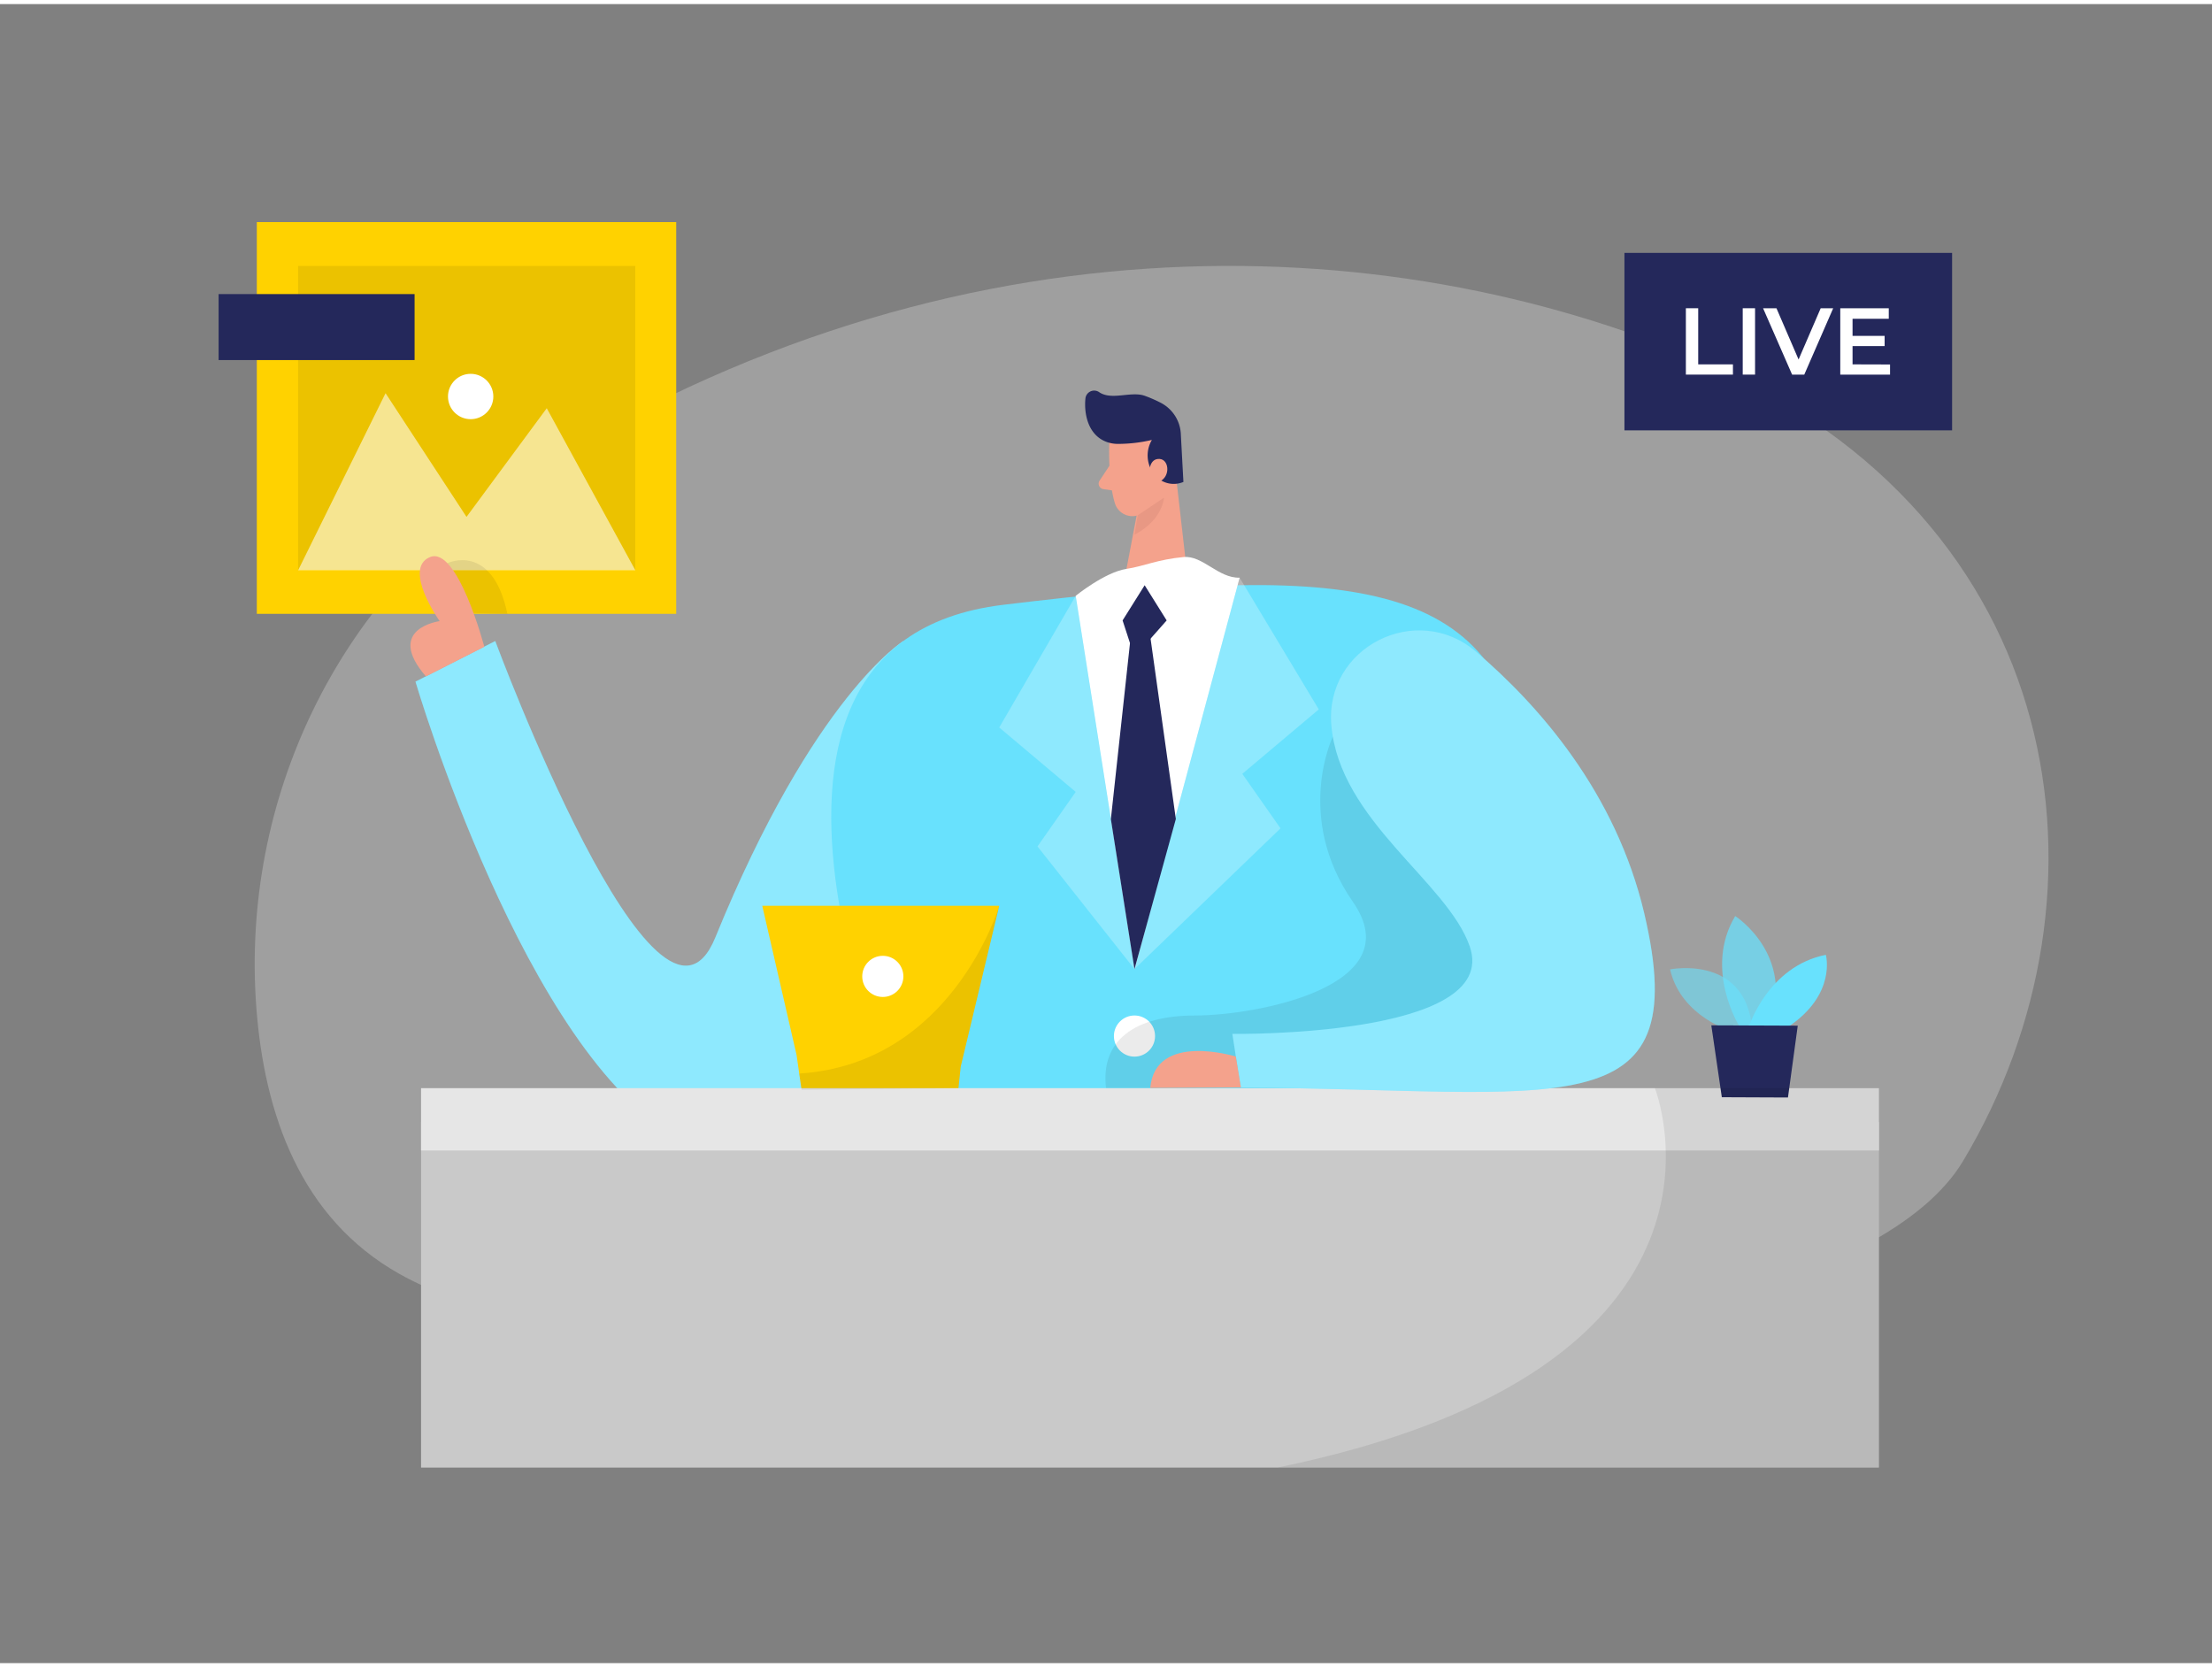 <svg id="Layer_1" data-name="Layer 1" xmlns="http://www.w3.org/2000/svg" viewBox="0 0 400 300" width="406" height="306" class="illustration styles_illustrationTablet__1DWOa"><rect x="0" y="0" width="400" height="300" fill="#808080" stroke="none"/><title>#100_news presenter_twocolour</title><path d="M91.45,87.71c-30.1,19.72-47.93,55.92-45.1,93.71,1.45,19.32,8,38.08,25.77,48.14,47.53,27,254.64,26.78,282.87-20.36,29.08-48.55,19.09-116.14-47-144.54C250.65,40,169.17,36.79,91.45,87.71Z" fill="#e6e6e6" opacity="0.3"></path><rect x="46.44" y="39.42" width="75.84" height="70.84" fill="#ffd200"></rect><rect x="53.91" y="47.36" width="60.97" height="54.94" opacity="0.08"></rect><polygon points="53.91 102.38 69.72 70.36 84.36 92.73 98.87 73.08 114.89 102.38 53.91 102.38" fill="#fff" opacity="0.57"></polygon><path d="M163.36,115.18s-16.18,9.88-34,53.59c-10.43,25.65-39.8-53.59-39.8-53.59l-14.43,7.34s19.9,67.67,47.6,82.46,52.57-9.21,54-38.89S163.36,115.18,163.36,115.18Z" fill="#68e1fd"></path><path d="M163.36,115.18s-16.18,9.88-34,53.59c-10.43,25.65-39.8-53.59-39.8-53.59l-14.43,7.34s19.9,67.67,47.6,82.46,52.57-9.21,54-38.89S163.36,115.18,163.36,115.18Z" fill="#fff" opacity="0.25"></path><path d="M165.71,206.77s-43.47-91,15.68-98.14,89.63-6.34,94.11,28.62-22,69.52-22,69.52Z" fill="#68e1fd"></path><polygon points="144.04 190.01 137.84 163.05 180.69 163.05 173.73 192.13 173.12 197.88 144.95 196.32 144.04 190.01" fill="#ffd200"></polygon><circle cx="159.64" cy="175.82" r="3.72" fill="#fff"></circle><circle cx="205.15" cy="186.61" r="3.72" fill="#fff"></circle><rect x="76.14" y="202.18" width="263.63" height="62.46" fill="#c9c9c9"></rect><rect x="76.14" y="196.03" width="263.63" height="11.27" fill="#e6e6e6"></rect><path d="M313.42,185.84S304,183.28,302,174.55c0,0,14.52-2.93,14.93,12.06Z" fill="#68e1fd" opacity="0.58"></path><path d="M314.57,184.91s-6.55-10.36-.79-20c0,0,11,7,6.14,20.06Z" fill="#68e1fd" opacity="0.73"></path><path d="M316.25,184.92s3.47-10.94,13.92-13c0,0,2,7.1-6.77,13Z" fill="#68e1fd"></path><polygon points="309.46 184.67 311.36 197.67 323.32 197.72 325.09 184.73 309.46 184.67" fill="#24285b"></polygon><path d="M200.6,79.32s-.31,6.59,1,10.91a3.3,3.3,0,0,0,4.14,2.22c2.17-.68,4.9-2.22,5.49-5.73l1.73-5.84a5.93,5.93,0,0,0-2.86-6.22C206.25,72.14,200.58,75.29,200.6,79.32Z" fill="#f4a28c"></path><polygon points="212.49 83.86 214.94 105.34 203 105.84 206.01 90.01 212.49 83.86" fill="#f4a28c"></polygon><path d="M202.24,79.53a26.94,26.94,0,0,0,6.06-.72,5.5,5.5,0,0,0,.25,6A4.48,4.48,0,0,0,214,86.41l-.46-8.47a6.73,6.73,0,0,0-3.65-5.85A24.09,24.09,0,0,0,207,70.83c-2.48-.88-6,.89-8.24-.66a1.59,1.59,0,0,0-2.48,1.14c-.27,2.59.36,6.63,3.9,7.89A6,6,0,0,0,202.24,79.53Z" fill="#24285b"></path><path d="M207.83,84.67s-.05-2.54,1.86-2.42,2,3.79-.56,4.24Z" fill="#f4a28c"></path><path d="M241,132.5s-7,14.52,3.64,29.83-17.52,20.56-28.52,20.56S199,187.43,200,196h61l18-16.35,2.33-19.38-11-19.54Z" opacity="0.08"></path><path d="M200.62,83.48l-1.73,2.62a1,1,0,0,0,.73,1.62l2.54.38Z" fill="#f4a28c"></path><path d="M205.72,92.45l4.77-3.2s-.17,4-5.34,6.7Z" fill="#ce8172" opacity="0.31"></path><rect x="293.75" y="44.99" width="59.25" height="32.09" fill="#24285b"></rect><path d="M304.86,55h2.23V65.15h6.28V67h-8.51Z" fill="#fff"></path><path d="M315.14,55h2.23V67h-2.23Z" fill="#fff"></path><path d="M331.5,55l-5.23,12h-2.2l-5.25-12h2.42l4,9.27,4-9.27Z" fill="#fff"></path><path d="M341.78,65.17V67h-9V55h8.77V56.9H335V60h5.8v1.84H335v3.31Z" fill="#fff"></path><path d="M80.91,101.1s8.09-3.89,10.84,9.15l-9-.2Z" opacity="0.08"></path><path d="M194.52,107s5.27-4.28,9.19-4.87c3.21-.49,5.54-1.69,10.32-2.14,3.48-.32,6.27,3.85,10.14,3.73l-19,70.78Z" fill="#fff"></path><polygon points="194.52 107.01 180.69 130.81 194.52 142.46 187.61 152.32 205.15 174.5 194.52 107.01" fill="#fff" opacity="0.25"></polygon><polygon points="224.17 103.73 238.48 127.54 224.65 139.19 231.56 149.05 205.15 174.5 224.17 103.73" fill="#fff" opacity="0.25"></polygon><polygon points="203 111.45 205.15 118.04 210.97 111.45 206.99 105.09 203 111.45" fill="#24285b"></polygon><polygon points="204.34 115.55 200.88 147.39 205.15 174.5 212.63 147.36 207.83 113.11 204.34 115.55" fill="#24285b"></polygon><path d="M180.7,163.05s-8.47,28.6-36.17,30.34l.42,2.93,28.37-.29.41-3.9Z" opacity="0.08"></path><path d="M240.75,130.43c-1.23-14.12,15.38-22.53,26.16-13.33,11.37,9.71,25.3,25.49,30.44,47.39,9.25,39.42-15.5,31.72-73,31.44l-1.5-9.71s48.62.69,42.93-15.81C261.75,158.72,242.25,147.7,240.75,130.43Z" fill="#68e1fd"></path><path d="M240.75,130.43c-1.23-14.12,15.38-22.53,26.16-13.33,11.37,9.71,25.3,25.49,30.44,47.39,9.25,39.42-15.5,31.72-73,31.44l-1.5-9.71s48.62.69,42.93-15.81C261.75,158.72,242.25,147.7,240.75,130.43Z" fill="#fff" opacity="0.25"></path><path d="M223.48,190.32S208.91,185.76,208,196l16.4-.1Z" fill="#f4a28c"></path><path d="M87.58,116.22S82.75,97.92,77.75,100s1.75,11.58,1.75,11.58-10,1.31-2.48,10Z" fill="#f4a28c"></path><path d="M299.24,196S319.5,246.49,231,264.64H339.77V196Z" opacity="0.08"></path><rect x="39.53" y="52.44" width="35.44" height="11.93" fill="#24285b"></rect><circle cx="85.11" cy="70.96" r="4.1" fill="#fff"></circle></svg>